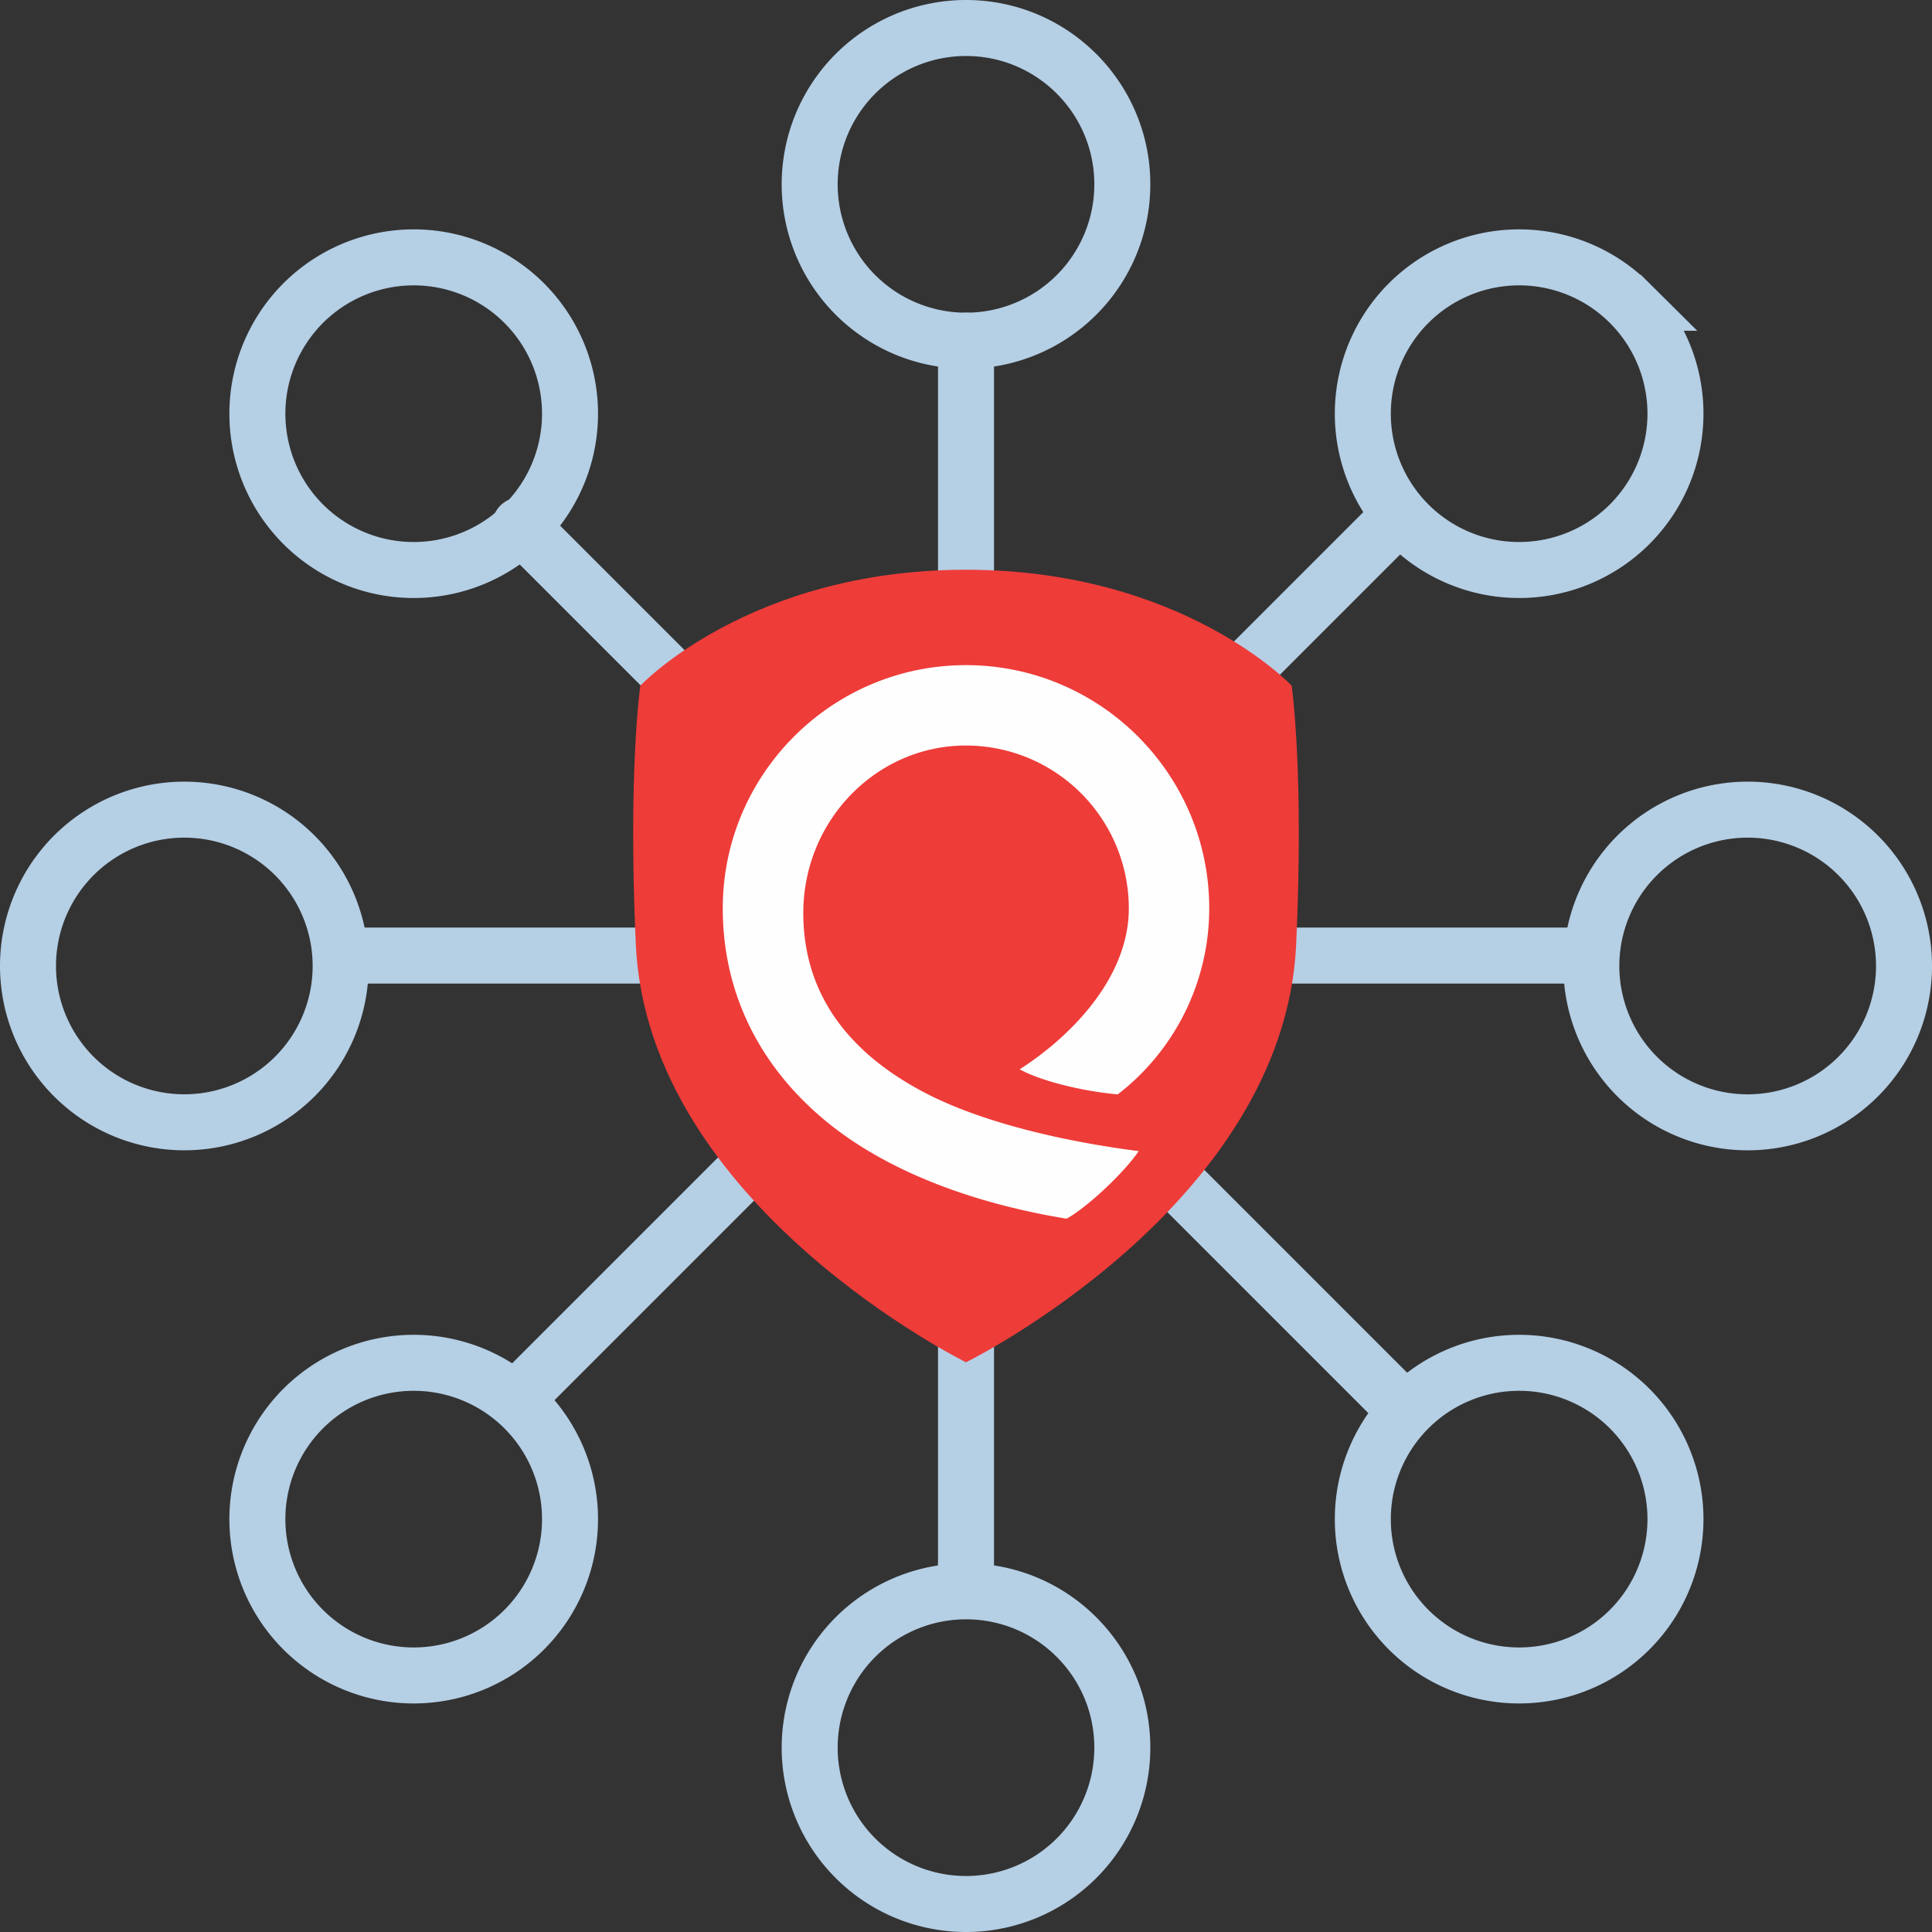 <svg xmlns="http://www.w3.org/2000/svg" width="69" height="69"><rect width="100%" height="100%" fill="#333333" stroke="none"/><g fill="none" fill-rule="evenodd"><path stroke="#B5CFE5" stroke-linecap="round" stroke-linejoin="round" stroke-width="2" d="M34.5 12.166v43.921m21.961-21.96H12.538m37.094-15.365L18.578 49.817m0-31.055l31.054 31.055"/><path stroke="#B5CFE5" stroke-width="2" d="M34.5 1c3.084 0 5.583 2.5 5.583 5.584a5.582 5.582 0 1 1-11.166 0A5.582 5.582 0 0 1 34.5 1zm0 55.833c3.084 0 5.583 2.5 5.583 5.584a5.582 5.582 0 1 1-11.166 0 5.583 5.583 0 0 1 5.583-5.584zm27.917-27.917a5.583 5.583 0 0 1 0 11.167 5.583 5.583 0 1 1 0-11.167zm-55.834 0a5.583 5.583 0 1 1 0 11.166 5.583 5.583 0 1 1 0-11.166zm51.605-18.104a5.583 5.583 0 1 1-7.895 7.896 5.583 5.583 0 0 1 7.895-7.896zm-39.48 39.48a5.583 5.583 0 1 1-7.895 7.896 5.583 5.583 0 0 1 7.895-7.896zm39.48 0a5.583 5.583 0 1 1-7.895 7.896 5.583 5.583 0 0 1 7.895-7.896zm-39.48-39.48a5.583 5.583 0 1 1-7.895 7.896 5.583 5.583 0 0 1 7.895-7.896z"/><path fill="#EE3C39" d="M34.498 20.348c7.74 0 11.633 4.14 11.633 4.14s.445 3.066.161 9.24c-.428 9.325-11.79 14.924-11.79 14.924-.003.002-11.366-5.599-11.794-14.925-.284-6.173.161-9.238.161-9.238s3.888-4.141 11.629-4.141"/><path fill="#FEFEFE" d="M28.69 32.605c0-3.298 2.606-5.979 5.81-5.979a5.821 5.821 0 0 1 5.815 5.815c0 2.559-2.2 4.666-3.897 5.748.66.375 2.11.77 3.501.897a8.392 8.392 0 0 0 3.268-6.645c0-4.79-3.896-8.686-8.687-8.686-4.79 0-8.687 3.895-8.687 8.686 0 2.893 1.204 5.463 3.484 7.432 2.13 1.841 5.247 3.07 8.795 3.652.77-.426 2.084-1.68 2.576-2.414-2.963-.38-5.767-1.102-7.647-2.09-2.874-1.506-4.332-3.666-4.332-6.416"/></g></svg>